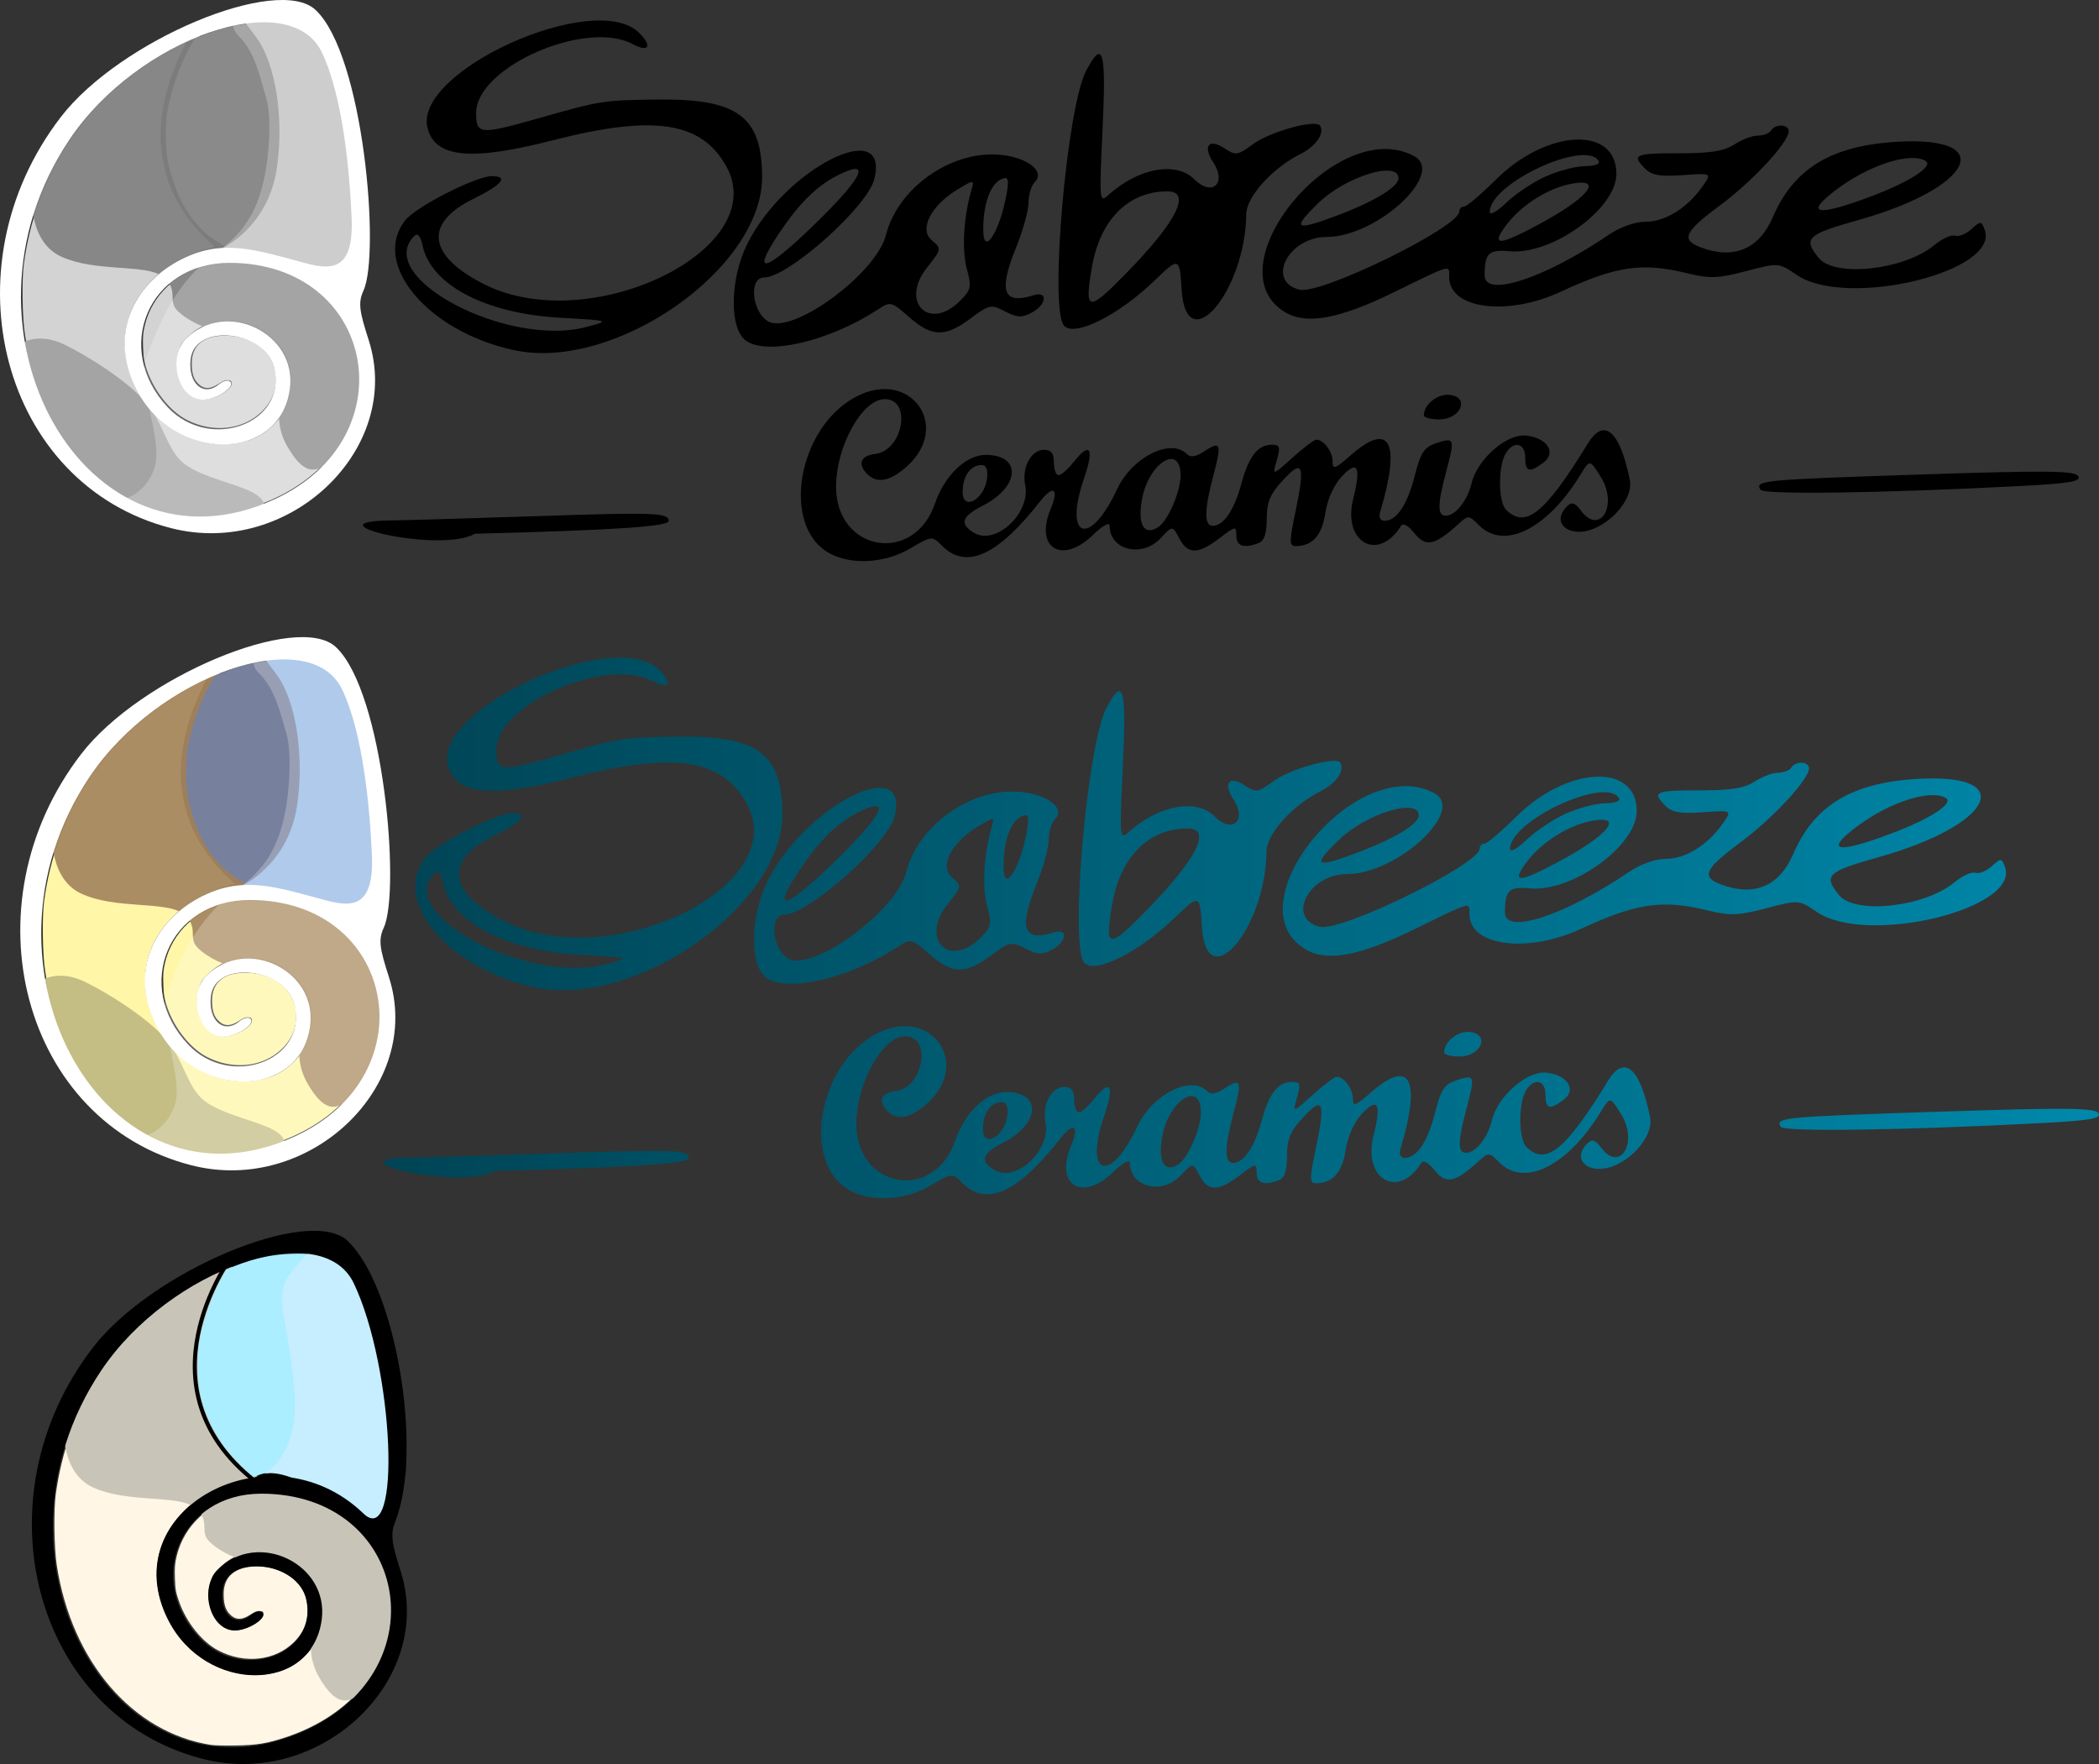 <?xml version="1.0" encoding="UTF-8" standalone="no"?>
<!-- Created with Inkscape (http://www.inkscape.org/) -->

<svg
   xmlns:dc="http://purl.org/dc/elements/1.1/"
   xmlns:cc="http://creativecommons.org/ns#"
   xmlns:rdf="http://www.w3.org/1999/02/22-rdf-syntax-ns#"
   xmlns:svg="http://www.w3.org/2000/svg"
   xmlns="http://www.w3.org/2000/svg"
   xmlns:xlink="http://www.w3.org/1999/xlink"
   xmlns:sodipodi="http://sodipodi.sourceforge.net/DTD/sodipodi-0.dtd"
   xmlns:inkscape="http://www.inkscape.org/namespaces/inkscape"
   width="517.707"
   height="435.087"
   viewBox="0 0 517.707 435.087"
   id="svg3448"
   version="1.1"
   inkscape:version="0.91 r13725"
   sodipodi:docname="logo_inkscape3.svg">
  <rect x="0" y="0" width="517.707" height="435.087" fill="#333333" stroke="none"/>
  <defs
     id="defs3450">
    <linearGradient
       inkscape:collect="always"
       id="linearGradient4559">
      <stop
         style="stop-color:#004455;stop-opacity:1;"
         offset="0"
         id="stop4561" />
      <stop
         style="stop-color:#0088aa;stop-opacity:1"
         offset="1"
         id="stop4563" />
    </linearGradient>
    <linearGradient
       inkscape:collect="always"
       xlink:href="#linearGradient4559"
       id="linearGradient4565"
       x1="126.376"
       y1="173.138"
       x2="549.56"
       y2="173.138"
       gradientUnits="userSpaceOnUse" />
  </defs>
  <sodipodi:namedview
     id="base"
     pagecolor="#ffffff"
     bordercolor="#666666"
     borderopacity="1.0"
     inkscape:pageopacity="0.0"
     inkscape:pageshadow="2"
     inkscape:zoom="0.98994949"
     inkscape:cx="191.98302"
     inkscape:cy="269.41372"
     inkscape:document-units="px"
     inkscape:current-layer="layer2"
     showgrid="false"
     inkscape:window-width="1276"
     inkscape:window-height="756"
     inkscape:window-x="0"
     inkscape:window-y="0"
     inkscape:window-maximized="1"
     units="px"
     fit-margin-top="0"
     fit-margin-left="0"
     fit-margin-right="0"
     fit-margin-bottom="0" />
  <g
     inkscape:groupmode="layer"
     id="layer5"
     inkscape:label="Layer 5"
     transform="translate(-31.853,55.726)"
     style="display:inline">
    <path
       style="fill:#fff6e5;fill-opacity:1;stroke:none"
       d="m 83.908,374.646 c -19.336,-3.02 -34.379,-20.535 -38.053,-44.307 -0.661,-4.278 -0.792,-13.614 -0.246,-17.551 1.433,-10.333 4.805,-19.849 10.021,-28.281 6.286,-10.163 15.785,-18.833 27.325,-24.941 1.424,-0.754 2.589,-1.32 2.589,-1.259 0,0.061 -0.629,1.433 -1.397,3.05 -3.647,7.673 -5.374,16.056 -4.709,22.856 0.329,3.359 1.127,6.77 2.286,9.769 1.631,4.222 5.422,9.645 9.16,13.106 l 1.762,1.632 -1.089,0.28 c -6.065,1.561 -10.805,4.261 -14.749,8.401 -3.578,3.756 -5.578,7.886 -6.143,12.686 -0.842,7.155 2.277,15.182 8.009,20.608 6.042,5.72 13.93,7.942 21.407,6.03 2.58,-0.66 4.698,-1.833 6.671,-3.696 2.948,-2.784 4.489,-6.189 4.723,-10.442 0.24,-4.342 -1.111,-7.939 -4.095,-10.908 -3.038,-3.022 -6.359,-4.492 -10.601,-4.691 -4.382,-0.206 -7.776,1.045 -10.742,3.959 -1.526,1.499 -1.767,1.874 -2.271,3.533 -1.051,3.461 -0.284,7.389 1.924,9.845 1.436,1.598 2.836,2.172 4.842,1.987 2.852,-0.263 6.489,-2.537 6.325,-3.955 -0.063,-0.538 -0.225,-0.668 -0.923,-0.735 -0.64,-0.061 -1.191,0.147 -2.25,0.85 -2.306,1.531 -3.931,1.414 -5.452,-0.393 -0.85,-1.01 -1.224,-2.453 -1.215,-4.69 0.017,-4.359 2.861,-6.724 8.123,-6.756 6.081,-0.037 11.151,3.319 12.283,8.128 0.933,3.964 -0.146,7.658 -3.084,10.555 -4.661,4.596 -12.139,5.423 -18.615,2.057 -4.035,-2.097 -7.943,-6.973 -9.735,-12.147 -0.792,-2.286 -0.904,-2.929 -0.998,-5.732 -0.087,-2.597 -0.011,-3.553 0.427,-5.392 1.799,-7.549 7.93,-13.255 16.038,-14.925 2.54,-0.523 8.165,-0.537 11.334,-0.027 13.124,2.112 22.773,10.92 25.037,22.857 0.556,2.93 0.517,8.108 -0.082,10.998 -2.433,11.738 -11.736,21.193 -25.314,25.724 -4.623,1.543 -7.107,1.958 -12.341,2.06 -2.57,0.05 -5.351,-0.015 -6.182,-0.144 z"
       id="path4393"
       inkscape:connector-curvature="0" />
    <path
       inkscape:connector-curvature="0"
       id="path4505"
       d="m 81.051,228.217 c -19.336,-3.02 -34.379,-20.535 -38.053,-44.307 -0.661,-4.278 -0.792,-13.614 -0.246,-17.551 1.433,-10.333 4.805,-19.849 10.021,-28.281 6.286,-10.163 15.785,-18.833 27.325,-24.941 1.424,-0.754 2.589,-1.32 2.589,-1.259 0,0.061 -0.629,1.433 -1.397,3.05 -3.647,7.673 -5.374,16.056 -4.709,22.856 0.329,3.359 1.127,6.77 2.286,9.769 1.631,4.222 5.422,9.645 9.16,13.106 l 1.762,1.632 -1.089,0.28 c -6.065,1.561 -10.805,4.261 -14.749,8.401 -3.578,3.756 -5.578,7.886 -6.143,12.686 -0.842,7.155 2.277,15.182 8.009,20.608 6.042,5.72 13.93,7.942 21.407,6.03 2.58,-0.66 4.698,-1.833 6.671,-3.696 2.948,-2.784 4.489,-6.189 4.723,-10.442 0.24,-4.342 -1.111,-7.939 -4.095,-10.908 -3.038,-3.022 -6.359,-4.492 -10.601,-4.691 -4.382,-0.206 -7.776,1.045 -10.742,3.959 -1.526,1.499 -1.767,1.874 -2.271,3.533 -1.051,3.461 -0.284,7.389 1.924,9.845 1.436,1.598 2.836,2.172 4.842,1.987 2.852,-0.263 6.489,-2.537 6.325,-3.955 -0.063,-0.538 -0.225,-0.668 -0.923,-0.735 -0.64,-0.061 -1.191,0.147 -2.25,0.85 -2.306,1.531 -3.931,1.414 -5.452,-0.393 -0.85,-1.01 -1.224,-2.453 -1.215,-4.69 0.017,-4.359 2.861,-6.724 8.123,-6.756 6.081,-0.037 11.151,3.319 12.283,8.128 0.933,3.964 -0.146,7.658 -3.084,10.555 -4.661,4.596 -12.139,5.423 -18.615,2.057 -4.035,-2.097 -7.943,-6.973 -9.735,-12.147 -0.792,-2.286 -0.904,-2.929 -0.998,-5.732 -0.087,-2.597 -0.011,-3.553 0.427,-5.392 1.799,-7.549 7.93,-13.255 16.038,-14.925 2.54,-0.523 8.165,-0.537 11.334,-0.027 13.125,2.112 22.773,10.92 25.037,22.857 0.556,2.93 0.517,8.108 -0.082,10.998 -2.433,11.738 -11.736,21.193 -25.314,25.724 -4.623,1.543 -7.107,1.958 -12.341,2.06 -2.57,0.05 -5.351,-0.015 -6.182,-0.144 z"
       style="fill:#fff6a8;fill-opacity:1;stroke:none" />
    <path
       style="fill:#d3d3d3;fill-opacity:1;stroke:none"
       d="m 76.051,71.074 c -19.336,-3.02 -34.379,-20.535 -38.053,-44.307 -0.661,-4.278 -0.792,-13.614 -0.246,-17.551 1.433,-10.333 4.805,-19.849 10.021,-28.281 6.286,-10.163 15.785,-18.833 27.325,-24.941 1.424,-0.754 2.589,-1.32 2.589,-1.259 0,0.061 -0.629,1.433 -1.397,3.05 -3.647,7.673 -5.374,16.056 -4.709,22.856 0.329,3.359 1.127,6.77 2.286,9.769 1.631,4.222 5.422,9.645 9.16,13.106 l 1.762,1.632 -1.089,0.28 c -6.065,1.561 -10.805,4.261 -14.749,8.401 -3.578,3.756 -5.578,7.886 -6.143,12.686 -0.842,7.155 2.277,15.182 8.009,20.608 6.042,5.72 13.93,7.942 21.407,6.03 2.58,-0.66 4.698,-1.833 6.671,-3.696 2.948,-2.784 4.489,-6.189 4.723,-10.442 0.24,-4.342 -1.111,-7.939 -4.095,-10.908 -3.038,-3.022 -6.359,-4.492 -10.601,-4.691 -4.382,-0.206 -7.776,1.045 -10.742,3.959 -1.526,1.499 -1.767,1.874 -2.271,3.533 -1.051,3.461 -0.284,7.389 1.924,9.845 1.436,1.598 2.836,2.172 4.842,1.987 2.852,-0.263 6.489,-2.537 6.325,-3.955 -0.063,-0.538 -0.225,-0.668 -0.923,-0.735 -0.64,-0.061 -1.191,0.147 -2.25,0.85 -2.306,1.531 -3.931,1.414 -5.452,-0.393 -0.85,-1.01 -1.224,-2.453 -1.215,-4.69 0.017,-4.359 2.861,-6.724 8.123,-6.756 6.081,-0.037 11.151,3.319 12.283,8.128 0.933,3.964 -0.146,7.658 -3.084,10.555 -4.661,4.596 -12.139,5.423 -18.615,2.057 -4.035,-2.097 -7.943,-6.973 -9.735,-12.147 -0.792,-2.286 -0.904,-2.929 -0.998,-5.732 -0.087,-2.597 -0.011,-3.553 0.427,-5.392 1.799,-7.549 7.93,-13.255 16.038,-14.925 2.54,-0.523 8.165,-0.537 11.334,-0.027 13.125,2.112 22.773,10.92 25.037,22.857 0.556,2.93 0.517,8.108 -0.082,10.998 -2.433,11.738 -11.736,21.193 -25.314,25.724 -4.623,1.543 -7.107,1.958 -12.341,2.06 -2.57,0.05 -5.351,-0.015 -6.182,-0.144 z"
       id="path4583"
       inkscape:connector-curvature="0" />
  </g>
  <g
     inkscape:groupmode="layer"
     id="layer4"
     inkscape:label="Layer 4"
     transform="translate(-31.853,55.726)"
     style="display:inline">
    <path
       style="fill:#c8c4b7;fill-opacity:1;fill-rule:evenodd;stroke:none;stroke-width:1px;stroke-linecap:butt;stroke-linejoin:miter;stroke-opacity:1"
       d="m 47.592,293.896 c 0,0 -1.515,13.132 7.071,17.173 8.586,4.041 21.213,1.768 25.254,5.051 4.041,3.283 1.01,5.808 3.536,8.334 2.525,2.525 7.324,4.798 10.354,4.798 3.03,0 6.313,-1.263 8.839,0.505 2.525,1.768 7.576,6.313 7.576,9.596 0,3.283 -4.041,10.859 0.253,18.435 4.293,7.576 7.071,6.061 9.091,5.051 2.02,-1.01 5.303,-3.03 5.303,-3.03 l 5.556,-12.879 0,-9.091 -4.041,-13.385 -7.829,-7.829 -12.879,-6.061 -8.586,-0.253 -5.303,-6.061 -7.324,-13.637 -1.515,-11.617 3.03,-12.374 4.293,-8.334 -3.03,-3.283 -13.89,7.071 -11.617,9.849 -10.102,13.637 z"
       id="path4395"
       inkscape:connector-curvature="0" />
    <path
       inkscape:connector-curvature="0"
       id="path4507"
       d="m 44.735,147.467 c 0,0 -1.515,13.132 7.071,17.173 8.586,4.041 21.213,1.768 25.254,5.051 4.041,3.283 1.01,5.808 3.536,8.334 2.525,2.525 7.324,4.798 10.354,4.798 3.03,0 6.313,-1.263 8.839,0.505 2.525,1.768 7.576,6.313 7.576,9.596 0,3.283 -4.041,10.859 0.253,18.435 4.293,7.576 7.071,6.061 9.091,5.051 2.02,-1.01 5.303,-3.03 5.303,-3.03 l 5.556,-12.879 0,-9.091 -4.041,-13.385 -7.829,-7.829 -12.879,-6.061 -8.586,-0.253 -5.303,-6.061 -7.324,-13.637 -1.515,-11.617 3.03,-12.374 4.293,-8.334 -3.03,-3.283 -13.89,7.071 -11.617,9.849 -10.102,13.637 z"
       style="fill:#a6865f;fill-opacity:0.93;fill-rule:evenodd;stroke:none;stroke-width:1px;stroke-linecap:butt;stroke-linejoin:miter;stroke-opacity:1" />
    <path
       style="fill:#c4bd84;fill-opacity:1;fill-rule:evenodd;stroke:none;stroke-width:1px;stroke-linecap:butt;stroke-linejoin:miter;stroke-opacity:1"
       d="m 42.925,185.698 c 0,0 3.929,-2.143 9.821,0.714 5.893,2.857 15.179,8.75 19.821,13.929 4.643,5.179 5.357,12.143 9.821,15.536 4.464,3.393 13.571,5 17.321,7.321 3.75,2.321 1.964,4.107 0.536,4.643 -1.429,0.536 -9.107,1.429 -9.107,1.429 l -9.464,0 -8.929,-1.964 -5.893,-3.393 -6.607,-4.464 -8.571,-9.821 -4.643,-9.107 -2.679,-6.607 z"
       id="path4517"
       inkscape:connector-curvature="0" />
    <path
       style="fill:#828282;fill-opacity:0.93;fill-rule:evenodd;stroke:none;stroke-width:1px;stroke-linecap:butt;stroke-linejoin:miter;stroke-opacity:1"
       d="m 39.735,-9.676 c 0,0 -1.515,13.132 7.071,17.173 8.586,4.041 21.213,1.768 25.254,5.051 4.041,3.283 1.01,5.808 3.536,8.334 2.525,2.525 7.324,4.798 10.354,4.798 3.03,0 6.313,-1.263 8.839,0.505 2.525,1.768 7.576,6.313 7.576,9.596 0,3.283 -4.041,10.859 0.253,18.435 4.293,7.576 7.071,6.061 9.091,5.051 2.02,-1.01 5.303,-3.03 5.303,-3.03 l 5.556,-12.879 0,-9.091 -4.041,-13.385 -7.829,-7.829 -12.879,-6.061 -8.586,-0.253 -5.303,-6.061 -7.324,-13.637 -1.515,-11.617 3.03,-12.374 4.293,-8.334 -3.03,-3.283 -13.89,7.071 -11.617,9.849 -10.102,13.637 z"
       id="path4585"
       inkscape:connector-curvature="0" />
    <path
       inkscape:connector-curvature="0"
       id="path4587"
       d="m 37.925,28.555 c 0,0 3.929,-2.143 9.821,0.714 5.893,2.857 15.179,8.75 19.821,13.929 4.643,5.179 5.357,12.143 9.821,15.536 4.464,3.393 13.571,5 17.321,7.321 3.75,2.321 1.964,4.107 0.536,4.643 -1.429,0.536 -9.107,1.429 -9.107,1.429 l -9.464,0 -8.929,-1.964 -5.893,-3.393 -6.607,-4.464 -8.571,-9.821 -4.643,-9.107 -2.679,-6.607 z"
       style="fill:#a4a4a4;fill-opacity:1;fill-rule:evenodd;stroke:none;stroke-width:1px;stroke-linecap:butt;stroke-linejoin:miter;stroke-opacity:1" />
  </g>
  <g
     inkscape:groupmode="layer"
     id="layer3"
     inkscape:label="Layer 3"
     transform="translate(-31.853,55.726)"
     style="display:inline">
    <path
       style="fill:#aaeeff"
       d="m 123.247,318.337 c -0.306,-0.122 -1.522,-1.051 -2.701,-2.065 -4.131,-3.55 -8.837,-6.017 -13.644,-7.151 -7.686,-1.814 -8.68,-1.915 -11.027,-1.124 l -1.523,0.513 -1.668,-1.46 c -5.966,-5.222 -10.02,-12.042 -11.598,-19.516 -0.552,-2.613 -0.619,-9.255 -0.123,-12.122 0.903,-5.219 3.013,-11.325 5.421,-15.688 l 1.307,-2.369 2.02,-0.805 c 4.912,-1.957 9.074,-2.856 14.047,-3.033 4.625,-0.165 6.796,0.191 9.762,1.601 3.729,1.773 5.681,4.659 8.254,12.2 5.454,15.987 7.716,41.892 4.29,49.135 -0.865,1.828 -1.647,2.351 -2.817,1.885 z"
       id="path3569"
       inkscape:connector-curvature="0" />
    <path
       inkscape:connector-curvature="0"
       id="path4509"
       d="m 120.39,171.908 c -0.306,-0.122 -1.522,-1.051 -2.701,-2.065 -4.131,-3.55 -8.837,-6.017 -13.644,-7.151 -7.686,-1.814 -8.046,-0.769 -10.521,-0.682 l -1.302,0.166 -2.394,-1.555 c -6.65,-4.318 -10.02,-12.042 -11.598,-19.516 -0.552,-2.613 -0.619,-9.255 -0.123,-12.122 0.903,-5.219 3.013,-11.325 5.421,-15.688 l 1.307,-2.369 2.02,-0.805 c 4.912,-1.957 9.074,-2.856 14.047,-3.033 4.625,-0.165 6.796,0.191 9.762,1.601 3.729,1.773 5.681,4.659 8.254,12.2 5.454,15.987 7.716,41.892 4.29,49.135 -0.865,1.828 -1.647,2.351 -2.817,1.885 z"
       style="fill:#77809d;fill-opacity:1"
       sodipodi:nodetypes="cssscsssscsssssc" />
    <path
       sodipodi:nodetypes="cssscsssscsssssc"
       style="fill:#8a8a8a;fill-opacity:1"
       d="m 115.39,14.766 c -0.306,-0.122 -1.522,-1.051 -2.701,-2.065 -4.131,-3.55 -8.837,-6.017 -13.644,-7.151 -7.686,-1.814 -8.046,-0.769 -10.521,-0.682 l -1.302,0.166 -2.394,-1.555 c -6.65,-4.318 -10.02,-12.042 -11.598,-19.516 -0.552,-2.613 -0.619,-9.255 -0.123,-12.122 0.903,-5.219 3.013,-11.325 5.421,-15.688 l 1.307,-2.369 2.02,-0.805 c 4.912,-1.957 9.074,-2.856 14.047,-3.033 4.625,-0.165 6.796,0.191 9.762,1.601 3.729,1.773 5.681,4.659 8.254,12.2 5.454,15.987 7.716,41.892 4.29,49.135 -0.865,1.828 -1.647,2.351 -2.817,1.885 z"
       id="path4589"
       inkscape:connector-curvature="0" />
  </g>
  <g
     inkscape:groupmode="layer"
     id="layer2"
     inkscape:label="Layer 2"
     transform="translate(-31.853,55.726)"
     style="display:inline">
    <path
       style="fill:#c6eeff;fill-opacity:1;fill-rule:evenodd;stroke:none;stroke-width:1px;stroke-linecap:butt;stroke-linejoin:miter;stroke-opacity:1"
       d="m 94.059,309.301 c 0,0 12.122,-3.03 10.354,-22.476 -1.768,-19.445 -5.556,-22.728 -0.505,-29.042 5.051,-6.313 8.081,-8.081 8.081,-8.081 l 6.061,5.303 8.081,14.9 3.03,20.708 1.01,16.92 -1.515,8.839 -3.283,5.808 -9.091,-7.071 -11.112,-3.788 z"
       id="path3571"
       inkscape:connector-curvature="0" />
    <path
       inkscape:connector-curvature="0"
       id="path4511"
       d="m 91.202,162.872 c 0,0 11.574,-4.925 13.89,-19.698 1.901,-12.132 -0.2,-26.109 -5.051,-32.577 l -3.788,-5.051 18.94,3.03 8.081,14.9 3.03,20.708 1.01,16.92 -1.515,8.839 -3.729,5.273 -9.222,-6.921 -10.534,-3.402 z"
       style="fill:#96b9e4;fill-opacity:1;fill-rule:evenodd;stroke:none;stroke-width:1px;stroke-linecap:butt;stroke-linejoin:miter;stroke-opacity:1"
       sodipodi:nodetypes="csscccccccccc" />
    <path
       style="fill:#ffffff;fill-opacity:0.245;fill-rule:evenodd;stroke:none;stroke-width:1px;stroke-linecap:butt;stroke-linejoin:miter;stroke-opacity:1"
       d="m 66.112,224.653 c 0,0 5.556,0 8.586,-7.071 3.03,-7.071 -4.546,-21.213 -1.515,-28.789 3.03,-7.576 6.877,-17.583 16.668,-24.749 7.291,-5.336 10.315,-10.291 12.122,-18.435 1.404,-6.327 1.841,-16.158 0.505,-20.456 -1.336,-4.297 -2.525,-10.607 -6.566,-14.647 -4.041,-4.041 1.515,-5.556 1.515,-5.556 l 5.556,0 5.051,1.515 5.051,1.515 6.061,7.576 4.041,15.152 2.525,21.213 -2.525,17.173 -8.081,1.01 8.081,10.607 4.041,12.627 -1.01,11.617 -6.566,12.122 -10.102,7.071 -13.637,5.556 -14.142,1.01 -10.102,-3.03 z"
       id="path4538"
       inkscape:connector-curvature="0"
       sodipodi:nodetypes="csssssscccccccccccccccccc" />
    <path
       sodipodi:nodetypes="csscccccccccc"
       style="fill:#bdbdbd;fill-opacity:1;fill-rule:evenodd;stroke:none;stroke-width:1px;stroke-linecap:butt;stroke-linejoin:miter;stroke-opacity:1"
       d="m 86.202,5.729 c 0,0 11.574,-4.925 13.89,-19.698 1.901,-12.132 -0.2,-26.109 -5.051,-32.577 l -3.788,-5.051 18.94,3.03 8.081,14.9 3.03,20.708 1.01,16.92 -1.515,8.839 -3.729,5.273 -9.222,-6.921 -10.534,-3.402 z"
       id="path4591"
       inkscape:connector-curvature="0" />
    <path
       sodipodi:nodetypes="csssssscccccccccccccccccc"
       inkscape:connector-curvature="0"
       id="path4593"
       d="m 61.112,67.51 c 0,0 5.556,0 8.586,-7.071 3.03,-7.071 -4.546,-21.213 -1.515,-28.789 3.03,-7.576 6.877,-17.583 16.668,-24.749 7.291,-5.336 10.315,-10.291 12.122,-18.435 1.404,-6.327 1.855,-15.816 0.519,-20.114 -1.336,-4.297 -2.539,-10.948 -6.579,-14.989 -4.041,-4.041 1.515,-5.556 1.515,-5.556 l 5.556,0 5.051,1.515 5.051,1.515 6.061,7.576 4.041,15.152 2.525,21.213 -2.525,17.173 -8.081,1.01 8.081,10.607 4.041,12.627 -1.01,11.617 -6.566,12.122 -10.102,7.071 -13.637,5.556 -14.142,1.01 -10.102,-3.03 z"
       style="fill:#ffffff;fill-opacity:0.245;fill-rule:evenodd;stroke:none;stroke-width:1px;stroke-linecap:butt;stroke-linejoin:miter;stroke-opacity:1" />
  </g>
  <g
     inkscape:label="Layer 1"
     inkscape:groupmode="layer"
     id="layer1"
     transform="translate(-31.853,55.726)"
     style="display:inline">
    <path
       style="fill:url(#linearGradient4565);fill-opacity:1"
       d="m 241.489,237.905 c -12.156,-6.596 -7.944,-31.175 6.634,-38.713 13.275,-6.865 23.481,7.276 12.437,17.232 -4.094,3.691 -7.371,4.34 -9.774,1.938 -2.489,-2.489 -1.699,-4.561 1.898,-4.979 6.906,-0.804 9.16,-13.521 2.397,-13.521 -5.548,0 -11.971,11.515 -12.017,21.543 -0.074,16.031 19.179,19.392 24.369,4.254 2.393,-6.98 7.675,-12.047 12.559,-12.047 8.905,0 8.444,7.832 -0.738,12.516 -5.18,2.643 -5.79,4.424 -2.275,6.641 5.345,3.371 14.133,-4.714 12.733,-11.715 -0.866,-4.329 1.452,-8.693 4.618,-8.693 1.786,0 2.456,0.852 2.456,3.125 0,1.719 0.522,3.125 1.159,3.125 0.638,0 2.265,-1.406 3.617,-3.125 4.159,-5.287 5.266,-3.642 2.656,3.946 -5.143,14.948 1.475,17.044 8.187,2.592 3.627,-7.81 13.169,-12.625 17.143,-8.651 0.933,0.933 2.211,0.744 4.32,-0.638 4.086,-2.677 4.361,-1.955 2.261,5.934 -2.273,8.54 -2.324,12.442 -0.163,12.442 2.669,0 5.306,-3.884 7.07,-10.414 1.821,-6.745 4.045,-9.586 7.501,-9.586 1.999,0 2.17,0.536 1.222,3.84 -1.101,3.84 -1.101,3.84 3.841,-0.625 2.718,-2.456 5.391,-4.465 5.939,-4.465 1.801,0 3.996,2.955 3.996,5.379 0,2.056 0.6,1.853 4.418,-1.5 9.747,-8.558 12.476,-3.36 7.316,13.933 -0.405,1.359 0.016,2.188 1.113,2.188 2.947,0 5.619,-4.017 7.425,-11.165 1.416,-5.602 2.321,-6.991 5.175,-7.943 4.623,-1.541 4.748,-1.229 2.647,6.665 -2.266,8.515 -2.305,11.192 -0.163,11.192 2.372,0 5.33,-3.732 6.35,-8.011 1.406,-5.9 8.601,-12.231 13.363,-11.759 5.292,0.525 7.663,4.225 4.305,6.718 -3.438,2.553 -4.449,2.252 -4.449,-1.323 0,-3.764 -3.085,-4.204 -4.956,-0.707 -1.763,3.294 -1.635,11.741 0.206,13.582 4.829,4.829 9.643,0.941 20.204,-16.312 4.007,-6.546 7.916,-3.12 10.363,9.081 0.787,3.923 -3.447,9.631 -8.818,11.89 -6.046,2.542 -10.827,-1.33 -6.716,-5.441 1.21,-1.21 1.944,-0.987 3.489,1.061 4.675,6.197 9.177,-1.36 4.917,-8.253 -2.742,-4.437 -2.742,-4.437 -5.003,-0.719 -8.155,13.41 -18.848,18.781 -25.047,12.581 -2.599,-2.599 -2.626,-2.6 -5.312,-0.156 -5.62,5.112 -7.911,5.564 -10.637,2.098 -1.468,-1.867 -2.818,-2.63 -3.292,-1.863 -5.634,9.117 -14.523,4.113 -11.813,-6.65 1.998,-7.936 1.076,-9.696 -2.856,-5.452 -1.942,2.095 -3.532,5.655 -4.04,9.042 -0.823,5.486 -3.182,8.093 -7.326,8.093 -1.568,0 -1.574,-1.099 -0.044,-8.401 2.457,-11.72 1.88,-13.212 -3.05,-7.883 -3.186,3.443 -4.016,5.419 -4.016,9.554 0,3.6 -0.612,5.447 -1.977,5.971 -3.638,1.396 -5.523,0.78 -5.523,-1.805 0,-2.46 -0.169,-2.435 -4.18,0.625 -5.273,4.022 -7.8,4.028 -9.898,0.023 -1.659,-3.166 -1.659,-3.166 -4.633,0 -4.581,4.876 -12.538,2.899 -12.538,-3.115 0,-0.984 -1.75,-0.013 -4.122,2.286 -7.645,7.41 -14.449,3.219 -10.421,-6.419 2.132,-5.103 0.692,-6.083 -2.656,-1.809 -10.424,13.308 -18.189,16.835 -24.083,10.94 -2.533,-2.533 -2.533,-2.533 -7.922,0.625 -6.195,3.63 -14.444,4.13 -19.841,1.201 z m 81.06,-6.5 c 2.396,-1.585 5.487,-8.757 5.487,-12.731 0,-7.976 -7.816,-3.188 -9.506,5.823 -1.183,6.306 0.516,9.226 4.019,6.908 z m -42.243,-11.998 c 0.258,-2.146 -0.2,-3.296 -1.312,-3.296 -2.769,0 -4.708,2.739 -4.708,6.652 0,4.846 5.397,1.836 6.021,-3.357 z m -147.449,10.377 c 3.88,-0.042 20.273,-0.522 36.429,-1.065 28.892,-0.972 32.5,-0.842 32.5,1.17 0,1.403 -13.17,2.277 -47.815,3.173 -8.707,4.945 -41.29,-2.978 -21.114,-3.277 z m 338.213,-7.57 c -1.429,-2.312 0.143,-2.463 38.879,-3.746 31.506,-1.043 38.646,-0.976 39.483,0.372 0.815,1.312 -2.076,1.808 -14.25,2.447 -33.534,1.759 -63.332,2.19 -64.113,0.927 z m -83.034,-18.364 c 0,-2.713 3.481,-5.423 6.467,-5.034 4.969,0.648 2.58,6.045 -2.676,6.045 -2.085,0 -3.79,-0.455 -3.79,-1.011 z m -224.375,-16.065 c -21.28,-4.56 -35.319,-21.28 -26.878,-32.011 2.653,-3.373 17.434,-10.913 21.393,-10.913 4.232,0 2.495,2.14 -4.522,5.574 -12.332,6.033 -11.337,14.038 2.619,21.084 26.13,13.191 70.96,-8.561 59.762,-28.997 -6.078,-11.092 -17.914,-12.904 -42.703,-6.537 -20.357,5.229 -29.183,4.372 -31.037,-3.012 -3.528,-14.056 41.418,-34.239 52.211,-23.446 3.293,3.293 2.386,4.899 -1.57,2.782 -11.612,-6.215 -38.65,5.658 -38.65,16.972 0,5.331 0.914,5.413 15.173,1.362 15.552,-4.418 16.062,-4.499 29.384,-4.676 19.908,-0.264 25.891,4.106 25.983,18.978 0.141,22.652 -36.293,48.171 -61.165,42.841 z m 17.884,-5.737 c 5.866,-1.562 5.866,-1.562 -6.634,-2.273 -18.334,-1.043 -31.692,-8.045 -33.819,-17.727 -0.543,-2.473 -1.223,-3.27 -2.068,-2.426 -10.155,10.155 22.979,27.631 42.52,22.426 z m 39.304,3.406 c -4.169,-2.944 -3.999,-15.221 0.331,-23.912 9.207,-18.476 35.277,-31.731 31.308,-15.919 -1.713,6.827 -21.249,24.236 -27.197,24.236 -3.724,0 -3.078,8.153 0.85,10.727 5.747,3.765 26.792,-11.532 29.24,-21.253 2.733,-10.855 14.575,-19.83 26.163,-19.83 7.58,0 13.496,3.854 10.506,6.843 -0.833,0.833 -1.514,3.1 -1.514,5.039 0,1.939 -1.406,6.986 -3.125,11.216 -4.352,10.711 -3.111,14.011 4.375,11.635 3.602,-1.143 3.236,2.309 -0.455,4.284 -2.439,1.306 -3.59,1.253 -6.595,-0.301 -3.463,-1.791 -3.876,-1.706 -8.518,1.755 -6.247,4.658 -9.516,4.585 -15.122,-0.337 -4.457,-3.913 -4.577,-3.941 -7.856,-1.799 -11.804,7.71 -27.151,11.319 -32.392,7.618 z m 52.803,-9.846 c 2.711,-2.711 2.874,-3.465 1.679,-7.792 -1.265,-4.581 -0.842,-12.61 1.007,-19.13 0.865,-3.049 0.865,-3.049 -3.181,-0.625 -6.66,3.99 -9.703,9.86 -6.523,12.583 2.504,2.144 2.498,2.178 -1.165,6.803 -6.728,8.495 0.571,15.775 8.184,8.162 z m -34.724,-19.996 c 11.094,-10.92 12.813,-15.21 4.353,-10.858 -5.147,2.648 -9.514,7.018 -14.445,14.458 -7.111,10.727 -2.958,9.246 10.092,-3.6 z m 46.258,-6.715 c 0.551,-3.284 0.317,-3.946 -1.188,-3.369 -2.848,1.093 -4.722,6.292 -4.624,12.828 0.099,6.565 4.26,-0.208 5.811,-9.459 z m 14.06,32.789 c -3.58,-4.313 0.73,-53.695 5.478,-62.764 4.189,-8.002 4.994,-5.174 4.074,14.304 -0.835,17.675 -0.783,18.29 1.395,16.319 7.416,-6.712 16.721,-8.422 21.239,-3.903 4.35,4.35 8.074,1.023 4.67,-4.172 -2.648,-4.042 -1.129,-6.016 2.699,-3.508 2.85,1.867 3.279,1.808 7.072,-0.977 4.242,-3.114 15.545,-6.232 16.571,-4.571 1.177,1.905 -1.024,5.07 -4.872,7.005 -6.906,3.472 -13.281,10.53 -13.331,14.757 -0.225,19.277 -14.932,36.323 -15.958,18.496 -0.447,-7.756 -0.696,-7.844 -6.444,-2.266 -9.058,8.79 -20.089,14.297 -22.593,11.28 z m 15.276,-12.764 c 12.54,-12.816 16.328,-20.312 10.265,-20.312 -9.648,0 -16.61,6.996 -18.62,18.71 -1.885,10.986 -0.995,11.157 8.354,1.603 z m 39.451,9.587 c -18.627,-10.849 12.516,-48.843 31.645,-38.606 7.865,4.209 -9.145,19.951 -21.563,19.955 -9.423,0.003 -15.034,10.908 -6.69,13.003 5.239,1.315 39.421,-15.414 39.421,-19.293 0,-0.665 0.526,-1.209 1.168,-1.209 0.643,0 4.158,-2.972 7.812,-6.605 12.619,-12.545 29.769,-13.38 29.769,-1.449 0,8.588 -15.905,20.076 -26.408,19.075 -5.101,-0.486 -6.092,0.483 -6.092,5.956 0,5.585 14.749,0.752 30.665,-10.048 2.783,-1.888 6.438,-3.179 9.004,-3.179 4.808,0 10.213,-3.318 13.946,-8.561 2.465,-3.461 2.465,-3.461 -4.727,-2.941 -5.564,0.402 -7.667,0.045 -9.29,-1.578 -3.438,-3.438 -2.58,-3.833 8.267,-3.813 7.789,0.014 11.195,-0.525 13.706,-2.169 1.838,-1.203 4.453,-2.188 5.811,-2.188 1.359,0 2.818,-0.562 3.243,-1.25 1.062,-1.718 4.375,-1.579 4.375,0.184 0,2.706 -8.963,12.37 -16.954,18.279 -8.754,6.473 -9.692,8.474 -4.84,10.318 8.206,3.12 14.464,0.512 17.892,-7.455 5.188,-12.06 14.548,-17.678 30.94,-18.57 24.747,-1.347 18.203,11.435 -9.898,19.333 -12.698,3.569 -13.669,4.498 -9.75,9.335 3.95,4.876 21.124,2.98 28.49,-3.146 1.922,-1.598 4.23,-2.651 5.129,-2.339 0.899,0.312 2.716,-0.411 4.036,-1.606 2.283,-2.066 2.444,-2.063 3.261,0.066 3.989,10.396 -33.974,19.6 -46.31,11.228 -4.504,-3.057 -4.504,-3.057 -12.532,-0.951 -6.946,1.822 -8.925,1.888 -14.684,0.487 -11.007,-2.676 -17.401,-1.729 -31.031,4.598 -13.196,6.126 -27.5,4.252 -27.5,-3.603 0,-3.125 0.855,-3.361 -13.873,3.841 -13.136,6.424 -21.244,7.926 -26.44,4.9 z m 62.813,-21.972 c 11.038,-5.963 15.306,-10.722 8.973,-10.004 -6.321,0.716 -13.781,5.29 -17.773,10.897 -3.381,4.749 -1.24,4.532 8.8,-0.893 z m -50.451,-1.851 c 9.425,-3.526 15.451,-7.164 15.451,-9.326 0,-4.413 -13.003,-0.413 -19.688,6.057 -6.685,6.47 -5.912,7.066 4.236,3.269 z m 51.701,-9.729 c 3.094,-1.399 7.486,-2.556 9.761,-2.571 2.434,-0.016 3.818,-0.542 3.364,-1.277 -3.339,-5.402 -26.875,5.59 -26.875,12.552 0,0.96 1.754,-0.005 4.062,-2.236 2.234,-2.158 6.594,-5.069 9.688,-6.468 z m 80.363,4.875 c 9.535,-3.593 15.452,-7.446 13.391,-8.72 -3.747,-2.316 -14.079,1.039 -22.192,7.206 -7.878,5.988 -4.579,6.556 8.801,1.515 z"
       id="path3521"
       inkscape:connector-curvature="0"
       sodipodi:nodetypes="csssssssssssssssssssssssssssssssssssssssssssssssssssssssssssssssssssssccsssssssscssccssssssssssssssssssssssssssssssssssssssssssssssssssssssssssssssssssssssssssssssssscssssssssssssssssssssssssssssssssssssssssssccsscccssss" />
    <path
       style="fill:none;fill-rule:evenodd;stroke:#000000;stroke-width:1px;stroke-linecap:butt;stroke-linejoin:miter;stroke-opacity:1"
       d="m 94.643,309.505 c -29.175,-23.016 -6.053,-54.704 -6.053,-54.704 0,0 12.125,-6.367 20.339,-4.224 8.214,2.143 17.857,10 20.714,36.429 2.857,26.429 2.143,18.571 -0.714,26.071 -2.857,7.5 -1.786,11.786 -16.071,1.429 -14.286,-10.357 -18.214,-5 -18.214,-5 z"
       id="path3543"
       inkscape:connector-curvature="0"
       sodipodi:nodetypes="ccssssc" />
    <path
       inkscape:connector-curvature="0"
       id="path4447"
       d="M 81.912,378.109 C 40.33,367.467 26.008,314.012 54.738,276.676 c 14.512,-18.86 53.429,-35.195 62.823,-26.37 11.857,11.139 18.744,51.516 11.803,69.204 -1.212,3.088 -0.999,5.119 1.278,12.201 8.637,26.862 -19.686,53.831 -48.73,46.398 z m 25.515,-7.119 c 33.129,-15.245 24.898,-58.31 -11.145,-58.31 -19.863,0 -28.859,21.127 -15.175,35.637 10.317,10.939 29.274,4.062 26.287,-9.537 -2.074,-9.445 -19.608,-11.439 -20.669,-2.35 -0.703,6.021 3.154,9.403 7.042,6.175 1.015,-0.842 2.253,-1.124 2.751,-0.626 1.312,1.312 -3.455,4.451 -6.759,4.451 -6.079,0 -8.92,-10.287 -4.157,-15.05 9.849,-9.849 27.445,-1.327 25.597,12.397 -2.449,18.189 -28.562,18.277 -37.834,0.128 -13.869,-27.145 25.116,-48.466 48.134,-26.325 9.452,9.092 7.549,-35.985 -2.398,-56.809 -7.921,-16.583 -45.391,-3.644 -62.263,21.499 -31.582,47.065 4.313,110.015 50.589,88.72 z"
       style="fill:#000000;fill-opacity:1"
       sodipodi:nodetypes="sssssssssssssssssssss" />
    <path
       sodipodi:nodetypes="sssssssssssssssssssssssssssss"
       style="fill:#ffffff;fill-opacity:1;stroke:none;stroke-opacity:1"
       d="M 79.055,231.681 C 37.472,221.039 23.151,167.583 51.88,130.247 66.393,111.388 105.31,95.053 114.704,103.878 c 11.857,11.139 15.966,60.102 11.803,69.204 -1.38,3.017 -0.999,5.119 1.278,12.201 8.637,26.862 -19.686,53.831 -48.73,46.398 z m 25.515,-7.119 c 33.129,-15.245 24.898,-58.31 -11.145,-58.31 -19.863,0 -28.859,21.127 -15.175,35.637 10.317,10.939 29.274,4.062 26.287,-9.537 -2.074,-9.445 -19.608,-11.439 -20.669,-2.35 -0.703,6.021 3.154,9.403 7.042,6.175 0.507,-0.421 1.071,-0.702 1.569,-0.816 0.499,-0.113 0.932,-0.059 1.181,0.19 0.656,0.656 -0.208,1.769 -1.649,2.717 -1.441,0.949 -3.458,1.734 -5.11,1.734 -3.039,0 -5.269,-2.572 -6.144,-5.739 -0.875,-3.167 -0.394,-6.93 1.987,-9.311 4.925,-4.925 11.786,-5.257 17.185,-2.642 5.399,2.615 9.336,8.176 8.412,15.039 -1.225,9.094 -8.365,13.664 -16.359,13.691 -7.993,0.027 -16.84,-4.488 -21.476,-13.563 -6.934,-13.572 -0.655,-25.689 10.235,-31.645 10.89,-5.956 19.517,-2.65 31.74,0.563 6.342,1.667 11.636,1.569 11.099,-11.167 -0.537,-12.736 -2.363,-30.474 -7.337,-40.886 -3.961,-8.291 -15.308,-9.202 -27.775,-4.898 -12.467,4.305 -26.052,13.825 -34.488,26.397 -31.582,47.065 4.313,110.015 50.589,88.72 z"
       id="path4515"
       inkscape:connector-curvature="0" />
    <path
       sodipodi:nodetypes="csssssssssssssssssssssssssssssssssssssssssssssssssssssssssssssssssssssccsssssssscssccssssssssssssssssssssssssssssssssssssssssssssssssssssssssssssssssssssssssssssssssscssssssssssssssssssssssssssssssssssssssssssccsscccssss"
       inkscape:connector-curvature="0"
       id="path4595"
       d="m 236.489,80.763 c -12.156,-6.596 -7.944,-31.175 6.634,-38.713 13.275,-6.865 23.481,7.276 12.437,17.232 -4.094,3.691 -7.371,4.34 -9.774,1.938 -2.489,-2.489 -1.699,-4.561 1.898,-4.979 6.906,-0.804 9.16,-13.521 2.397,-13.521 -5.548,0 -11.971,11.515 -12.017,21.543 -0.074,16.031 19.179,19.392 24.369,4.254 2.393,-6.98 7.675,-12.047 12.559,-12.047 8.905,0 8.444,7.832 -0.738,12.516 -5.18,2.643 -5.79,4.424 -2.275,6.641 5.345,3.371 14.133,-4.714 12.733,-11.715 -0.866,-4.329 1.452,-8.693 4.618,-8.693 1.786,0 2.456,0.852 2.456,3.125 0,1.719 0.522,3.125 1.159,3.125 0.638,0 2.265,-1.406 3.617,-3.125 4.159,-5.287 5.266,-3.642 2.656,3.946 -5.143,14.948 1.475,17.044 8.187,2.592 3.627,-7.81 13.169,-12.625 17.143,-8.651 0.933,0.933 2.211,0.744 4.32,-0.638 4.086,-2.677 4.361,-1.955 2.261,5.934 -2.273,8.54 -2.324,12.442 -0.163,12.442 2.669,0 5.306,-3.884 7.07,-10.414 1.821,-6.745 4.045,-9.586 7.501,-9.586 1.999,0 2.17,0.536 1.222,3.84 -1.101,3.84 -1.101,3.84 3.841,-0.625 2.718,-2.456 5.391,-4.465 5.939,-4.465 1.801,0 3.996,2.955 3.996,5.379 0,2.056 0.6,1.853 4.418,-1.5 9.747,-8.558 12.476,-3.36 7.316,13.933 -0.405,1.359 0.016,2.188 1.113,2.188 2.947,0 5.619,-4.017 7.425,-11.165 1.416,-5.602 2.321,-6.991 5.175,-7.943 4.623,-1.541 4.748,-1.229 2.647,6.665 -2.266,8.515 -2.305,11.192 -0.163,11.192 2.372,0 5.33,-3.732 6.35,-8.011 1.406,-5.9 8.601,-12.231 13.363,-11.759 5.292,0.525 7.663,4.225 4.305,6.718 -3.438,2.553 -4.449,2.252 -4.449,-1.323 0,-3.764 -3.085,-4.204 -4.956,-0.707 -1.763,3.294 -1.635,11.741 0.206,13.582 4.829,4.829 9.643,0.941 20.204,-16.312 4.007,-6.546 7.916,-3.12 10.363,9.081 0.787,3.923 -3.447,9.631 -8.818,11.89 -6.046,2.542 -10.827,-1.33 -6.716,-5.441 1.21,-1.21 1.944,-0.987 3.489,1.061 4.675,6.197 9.177,-1.36 4.917,-8.253 -2.742,-4.437 -2.742,-4.437 -5.003,-0.719 -8.155,13.41 -18.848,18.781 -25.047,12.581 -2.599,-2.599 -2.626,-2.6 -5.312,-0.156 -5.62,5.112 -7.911,5.564 -10.637,2.098 -1.468,-1.867 -2.818,-2.63 -3.292,-1.863 -5.634,9.117 -14.523,4.113 -11.813,-6.65 1.998,-7.936 1.076,-9.696 -2.856,-5.452 -1.942,2.095 -3.532,5.655 -4.04,9.042 -0.823,5.486 -3.182,8.093 -7.326,8.093 -1.568,0 -1.574,-1.099 -0.044,-8.401 2.457,-11.72 1.88,-13.212 -3.05,-7.883 -3.186,3.443 -4.016,5.419 -4.016,9.554 0,3.6 -0.612,5.447 -1.977,5.971 -3.638,1.396 -5.523,0.78 -5.523,-1.805 0,-2.46 -0.169,-2.435 -4.18,0.625 -5.273,4.022 -7.8,4.028 -9.898,0.023 -1.659,-3.166 -1.659,-3.166 -4.633,0 -4.581,4.876 -12.538,2.899 -12.538,-3.115 0,-0.984 -1.75,-0.013 -4.122,2.286 -7.645,7.41 -14.449,3.219 -10.421,-6.419 2.132,-5.103 0.692,-6.083 -2.656,-1.809 -10.424,13.308 -18.189,16.835 -24.083,10.94 -2.533,-2.533 -2.533,-2.533 -7.922,0.625 -6.195,3.63 -14.444,4.13 -19.841,1.201 z m 81.06,-6.5 c 2.396,-1.585 5.487,-8.757 5.487,-12.731 0,-7.976 -7.816,-3.188 -9.506,5.823 -1.183,6.306 0.516,9.226 4.019,6.908 z m -42.243,-11.998 c 0.258,-2.146 -0.2,-3.296 -1.312,-3.296 -2.769,0 -4.708,2.739 -4.708,6.652 0,4.846 5.397,1.836 6.021,-3.357 z m -147.449,10.377 c 3.88,-0.042 20.273,-0.522 36.429,-1.065 28.892,-0.972 32.5,-0.842 32.5,1.17 0,1.403 -13.17,2.277 -47.815,3.173 -8.707,4.945 -41.29,-2.978 -21.114,-3.277 z m 338.213,-7.57 c -1.429,-2.312 0.143,-2.463 38.879,-3.746 31.506,-1.043 38.646,-0.976 39.483,0.372 0.815,1.312 -2.076,1.808 -14.25,2.447 -33.534,1.759 -63.332,2.19 -64.113,0.927 z m -83.034,-18.364 c 0,-2.713 3.481,-5.423 6.467,-5.034 4.969,0.648 2.58,6.045 -2.676,6.045 -2.085,0 -3.79,-0.455 -3.79,-1.011 z m -224.375,-16.065 c -21.28,-4.56 -35.319,-21.281 -26.878,-32.011 2.653,-3.373 17.434,-10.913 21.393,-10.913 4.232,0 2.495,2.14 -4.522,5.574 -12.332,6.033 -11.337,14.038 2.619,21.084 26.13,13.191 70.96,-8.561 59.762,-28.997 -6.078,-11.092 -17.914,-12.904 -42.703,-6.537 -20.357,5.229 -29.183,4.372 -31.037,-3.012 -3.528,-14.056 41.418,-34.239 52.211,-23.446 3.293,3.293 2.386,4.899 -1.57,2.782 -11.612,-6.215 -38.65,5.658 -38.65,16.972 0,5.331 0.914,5.413 15.173,1.362 15.552,-4.418 16.062,-4.499 29.384,-4.676 19.908,-0.264 25.891,4.106 25.983,18.978 0.141,22.652 -36.293,48.171 -61.165,42.841 z m 17.884,-5.737 c 5.866,-1.562 5.866,-1.562 -6.634,-2.273 -18.334,-1.043 -31.692,-8.045 -33.819,-17.727 -0.543,-2.473 -1.223,-3.27 -2.068,-2.426 -10.155,10.155 22.979,27.631 42.52,22.426 z m 39.304,3.406 c -4.169,-2.944 -3.999,-15.221 0.331,-23.912 9.207,-18.476 35.277,-31.731 31.308,-15.919 -1.713,6.827 -21.249,24.236 -27.197,24.236 -3.724,0 -3.078,8.153 0.85,10.727 5.747,3.765 26.792,-11.532 29.24,-21.253 2.733,-10.855 14.575,-19.83 26.163,-19.83 7.58,0 13.496,3.854 10.506,6.843 -0.833,0.833 -1.514,3.1 -1.514,5.039 0,1.939 -1.406,6.986 -3.125,11.216 -4.352,10.711 -3.111,14.011 4.375,11.635 3.602,-1.143 3.236,2.309 -0.455,4.284 -2.439,1.306 -3.59,1.253 -6.595,-0.301 -3.463,-1.791 -3.876,-1.706 -8.518,1.755 -6.247,4.658 -9.516,4.585 -15.122,-0.337 -4.457,-3.913 -4.577,-3.941 -7.856,-1.799 -11.804,7.71 -27.151,11.319 -32.392,7.618 z m 52.803,-9.846 c 2.711,-2.711 2.874,-3.465 1.679,-7.792 -1.265,-4.581 -0.842,-12.61 1.007,-19.13 0.865,-3.049 0.865,-3.049 -3.181,-0.625 -6.66,3.99 -9.703,9.86 -6.523,12.583 2.504,2.144 2.498,2.178 -1.165,6.803 -6.728,8.495 0.571,15.775 8.184,8.162 z M 233.927,-1.528 c 11.094,-10.92 12.813,-15.21 4.353,-10.858 -5.147,2.648 -9.514,7.018 -14.445,14.458 -7.111,10.727 -2.958,9.246 10.092,-3.6 z m 46.258,-6.715 c 0.551,-3.284 0.317,-3.946 -1.188,-3.369 -2.848,1.093 -4.722,6.292 -4.624,12.828 0.099,6.565 4.26,-0.208 5.811,-9.459 z m 14.06,32.789 c -3.58,-4.313 0.73,-53.695 5.478,-62.764 4.189,-8.002 4.994,-5.174 4.074,14.304 -0.835,17.675 -0.783,18.29 1.395,16.319 7.416,-6.712 16.721,-8.422 21.239,-3.903 4.35,4.35 8.074,1.023 4.67,-4.172 -2.648,-4.042 -1.129,-6.016 2.699,-3.508 2.85,1.867 3.279,1.808 7.072,-0.977 4.242,-3.114 15.545,-6.232 16.571,-4.571 1.177,1.905 -1.024,5.07 -4.872,7.005 -6.906,3.472 -13.281,10.53 -13.331,14.757 -0.225,19.277 -14.932,36.323 -15.958,18.496 -0.447,-7.756 -0.696,-7.844 -6.444,-2.266 -9.058,8.79 -20.089,14.297 -22.593,11.28 z m 15.276,-12.764 c 12.54,-12.816 16.328,-20.313 10.265,-20.313 -9.648,0 -16.61,6.996 -18.62,18.71 -1.885,10.986 -0.995,11.157 8.354,1.603 z m 39.451,9.587 c -18.627,-10.849 12.516,-48.843 31.645,-38.606 7.865,4.209 -9.145,19.951 -21.563,19.955 -9.423,0.003 -15.034,10.908 -6.69,13.003 5.239,1.315 39.421,-15.414 39.421,-19.293 0,-0.665 0.526,-1.209 1.168,-1.209 0.643,0 4.158,-2.972 7.812,-6.605 12.619,-12.545 29.769,-13.38 29.769,-1.449 0,8.588 -15.905,20.076 -26.408,19.075 -5.101,-0.486 -6.092,0.483 -6.092,5.956 0,5.585 14.749,0.752 30.665,-10.048 2.783,-1.888 6.438,-3.179 9.004,-3.179 4.808,0 10.213,-3.318 13.946,-8.561 2.465,-3.461 2.465,-3.461 -4.727,-2.941 -5.564,0.402 -7.667,0.045 -9.29,-1.578 -3.438,-3.438 -2.58,-3.833 8.267,-3.813 7.789,0.014 11.195,-0.525 13.706,-2.169 1.838,-1.203 4.453,-2.188 5.811,-2.188 1.359,0 2.818,-0.562 3.243,-1.25 1.062,-1.718 4.375,-1.579 4.375,0.184 0,2.706 -8.963,12.37 -16.954,18.279 -8.754,6.473 -9.692,8.474 -4.84,10.318 8.206,3.12 14.464,0.512 17.892,-7.455 5.188,-12.06 14.548,-17.678 30.94,-18.57 24.747,-1.347 18.203,11.435 -9.898,19.333 -12.698,3.569 -13.669,4.498 -9.75,9.335 3.95,4.876 21.124,2.98 28.49,-3.146 1.922,-1.598 4.23,-2.651 5.129,-2.339 0.899,0.312 2.716,-0.411 4.036,-1.606 2.283,-2.066 2.444,-2.063 3.261,0.066 C 525.332,11.264 487.37,20.468 475.033,12.097 470.529,9.04 470.529,9.04 462.501,11.146 c -6.946,1.822 -8.925,1.888 -14.684,0.487 -11.007,-2.676 -17.401,-1.729 -31.031,4.598 -13.196,6.126 -27.5,4.252 -27.5,-3.603 0,-3.125 0.855,-3.361 -13.873,3.841 -13.136,6.424 -21.244,7.926 -26.44,4.9 z m 62.813,-21.972 c 11.038,-5.963 15.306,-10.722 8.973,-10.004 -6.321,0.716 -13.781,5.29 -17.773,10.897 -3.381,4.749 -1.24,4.532 8.8,-0.893 z M 361.335,-2.453 c 9.425,-3.526 15.451,-7.164 15.451,-9.326 0,-4.413 -13.003,-0.413 -19.688,6.057 -6.685,6.47 -5.912,7.066 4.236,3.269 z m 51.701,-9.729 c 3.094,-1.399 7.486,-2.556 9.761,-2.571 2.434,-0.016 3.818,-0.542 3.364,-1.277 -3.339,-5.402 -26.875,5.59 -26.875,12.552 0,0.96 1.754,-0.005 4.062,-2.236 2.234,-2.158 6.594,-5.069 9.688,-6.468 z m 80.363,4.875 c 9.535,-3.593 15.452,-7.446 13.391,-8.72 -3.747,-2.316 -14.079,1.039 -22.192,7.206 -7.878,5.988 -4.579,6.556 8.801,1.515 z"
       style="fill:#000000;fill-opacity:1" />
    <path
       inkscape:connector-curvature="0"
       id="path4597"
       d="M 74.055,74.538 C 32.472,63.896 18.151,10.44 46.88,-26.895 c 14.512,-18.86 53.429,-35.195 62.823,-26.37 11.857,11.139 15.966,60.102 11.803,69.204 -1.38,3.017 -0.999,5.119 1.278,12.201 8.637,26.862 -19.686,53.831 -48.73,46.398 z M 99.57,67.419 C 132.698,52.173 124.467,9.109 88.425,9.109 c -19.863,0 -28.859,21.127 -15.175,35.637 10.317,10.939 29.274,4.062 26.287,-9.537 -2.074,-9.445 -19.608,-11.439 -20.669,-2.35 -0.703,6.021 3.154,9.403 7.042,6.175 0.507,-0.421 1.071,-0.702 1.569,-0.816 0.499,-0.113 0.932,-0.059 1.181,0.19 0.656,0.656 -0.208,1.769 -1.649,2.717 -1.441,0.949 -3.458,1.734 -5.11,1.734 -3.039,0 -5.269,-2.572 -6.144,-5.739 -0.875,-3.167 -0.394,-6.93 1.987,-9.311 4.925,-4.925 11.786,-5.257 17.185,-2.642 5.399,2.615 9.336,8.176 8.412,15.039 -1.225,9.094 -8.365,13.664 -16.359,13.691 -7.993,0.027 -16.84,-4.488 -21.476,-13.563 -6.934,-13.572 -0.655,-25.689 10.235,-31.645 10.89,-5.956 19.517,-2.65 31.74,0.563 6.342,1.667 11.636,1.569 11.099,-11.167 -0.537,-12.736 -2.363,-30.474 -7.337,-40.886 -3.961,-8.291 -15.308,-9.202 -27.775,-4.898 -12.467,4.305 -26.052,13.825 -34.488,26.397 -31.582,47.065 4.313,110.015 50.589,88.72 z"
       style="fill:#ffffff;fill-opacity:1;stroke:none;stroke-opacity:1"
       sodipodi:nodetypes="sssssssssssssssssssssssssssss" />
  </g>
</svg>
